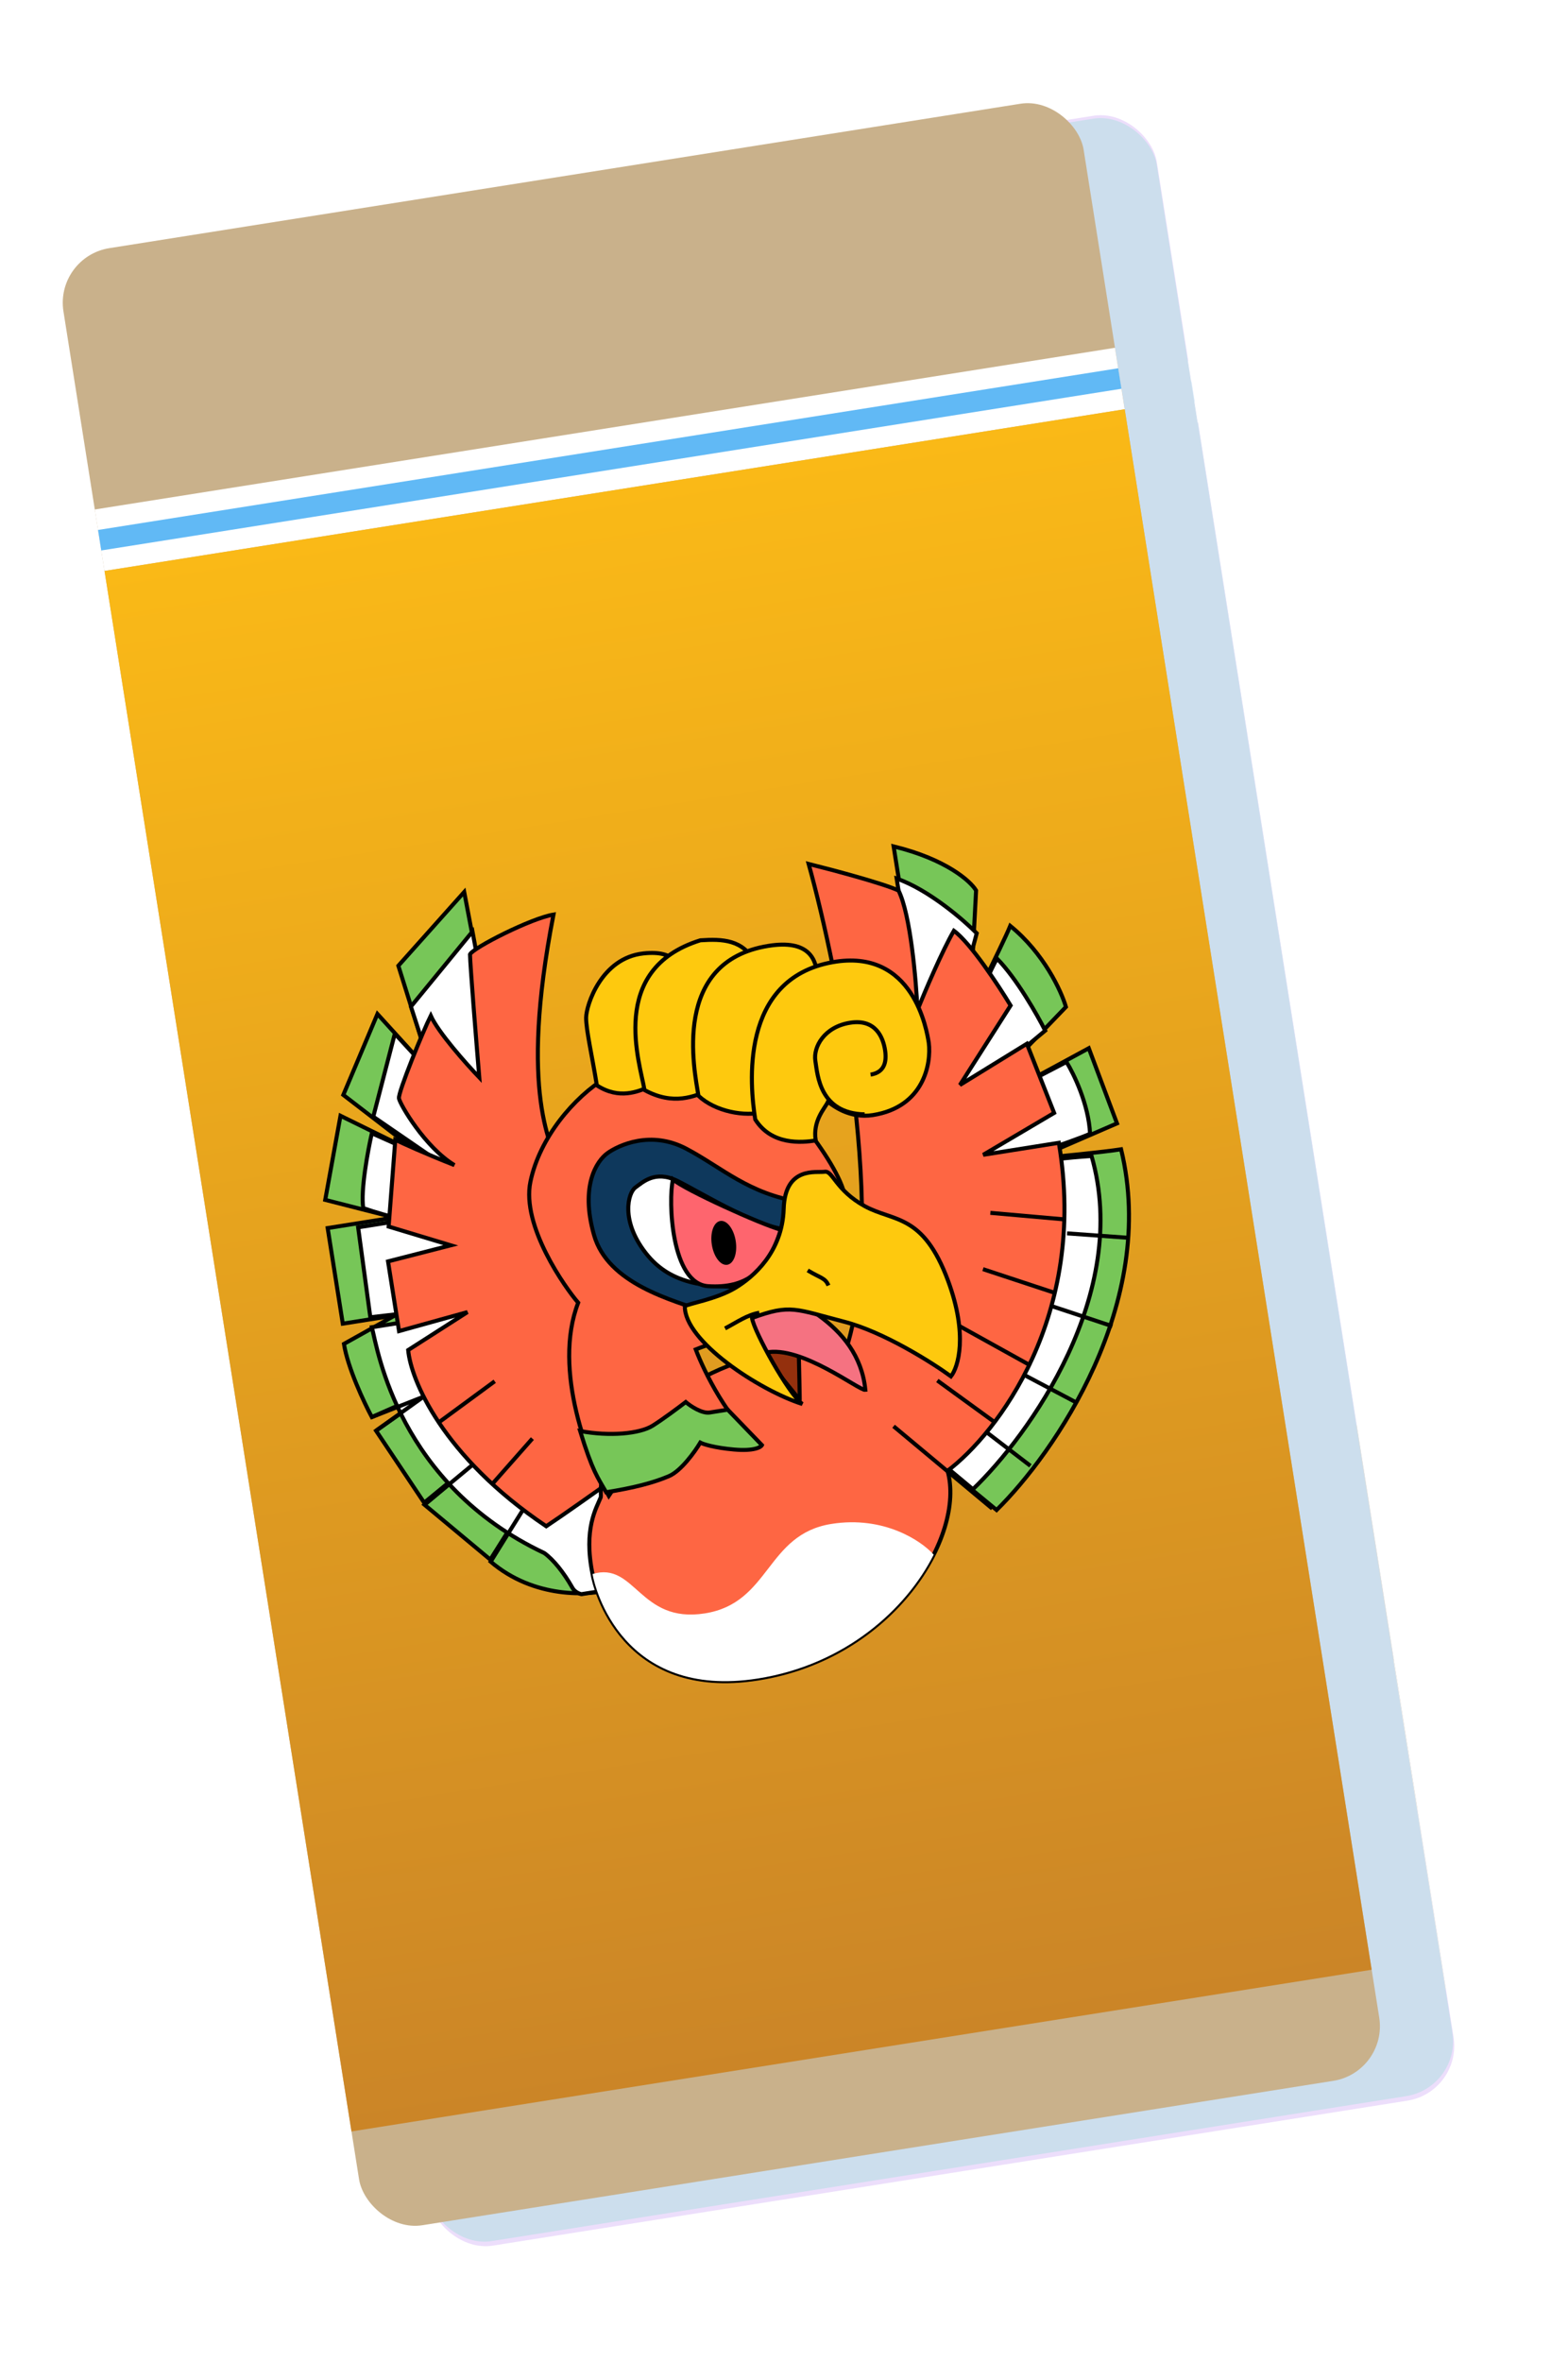 <svg width="99" height="149" viewBox="0 0 99 149" fill="none" xmlns="http://www.w3.org/2000/svg">
<g opacity="0.2" filter="url(#filter0_d_40001101_49759)">
<rect y="22.213" width="65.472" height="126.784" rx="3.504" transform="rotate(-9 0 22.213)" fill="#A158ED"/>
<rect x="2.534" y="38.217" width="65.472" height="3.941" transform="rotate(-9 2.534 38.217)" fill="white"/>
<rect x="2.74" y="39.516" width="65.472" height="1.314" transform="rotate(-9 2.74 39.516)" fill="#61B9F5"/>
<rect x="3.149" y="42.109" width="65.472" height="100.07" transform="rotate(-9 3.149 42.109)" fill="#4D6ECB"/>
<path d="M10.07 85.797L77.837 95.128L81.673 119.35L17.007 129.593L10.07 85.797Z" fill="#65612E"/>
<path d="M37.262 120.179C26.65 119.554 17.27 113.147 13.906 110.021L18.805 140.949L83.471 130.707L80.182 109.944C70.297 113.616 47.874 120.803 37.262 120.179Z" fill="#CDB389"/>
<path d="M35.219 96.803C33.553 95.227 34.431 91.832 34.518 89.695C34.744 87.252 34.08 86.933 33.73 84.723C33.38 82.514 29.62 78.438 26.901 76.462C24.181 74.486 23.323 72.64 24.739 70.859C26.156 69.077 33.74 74.954 36.3 76.813C38.859 78.673 40.313 78.018 42.943 76.752C45.574 75.486 43.463 69.309 43.091 66.961C42.719 64.613 41.977 62.607 44.281 61.959C46.585 61.311 47.874 66.77 49.766 71.566C51.658 76.363 53.709 78.586 55.055 79.93C56.4 81.274 56.066 82.743 55.965 83.891C55.864 85.04 56.49 87.206 56.985 88.543C57.48 89.88 58.069 90.919 58.906 92.627C59.743 94.335 60.411 94.087 61.415 95.061C62.418 96.034 62.041 97.227 61.874 97.961C61.707 98.695 61.192 99.909 60.792 100.963C60.393 102.017 59.812 102.817 59.689 103.828C59.566 104.838 58.338 106.024 57.233 106.199C56.129 106.374 54.951 106.985 53.542 107.916C52.132 108.847 48.722 106.98 48.242 106.632C47.762 106.283 41.232 100.805 39.952 99.876C38.672 98.946 36.884 98.38 35.219 96.803Z" fill="#F29600" stroke="black" stroke-width="0.438"/>
<path d="M44.849 101.774C43.392 101.672 42.213 100.529 39.703 99.375L39.737 99.591L44.958 103.863L47.23 105.609L48.893 107.009L50.919 107.907L53.168 108.105L54.596 107.325L56.241 106.51L58.045 106.003L59.314 104.915L59.774 103.623L59.342 103.691L60.144 102.456L61.832 98.419L62.047 96.279L61.409 95.05L60.407 94.322L59.371 93.377L58.397 91.426L56.978 88.768L56.231 85.45L56.008 84.044L56.047 81.489L55.426 80.368L53.285 78.046L51.274 75.15L49.849 71.053L47.233 65.038L46.1 62.779C44.585 60.912 42.533 62.656 42.725 63.867C42.965 65.381 43.141 65.797 43.079 66.804C43.017 67.812 44.317 71.818 44.505 73.008C44.694 74.197 44.199 75.273 43.869 75.99L43.869 75.99C43.275 77.284 41.57 77.574 41.03 77.66C40.597 77.728 39.209 78.059 38.56 78.162C38.835 78.266 39.435 78.511 39.636 78.656C39.886 78.838 42.727 79.275 44.309 79.468C45.892 79.661 50.075 78.777 51.168 79.379C52.261 79.982 54.488 82.844 54.762 84.574C55.036 86.305 56.449 89.628 56.694 90.476C56.939 91.324 57.612 92.769 58.893 94.562C60.175 96.354 60.032 96.155 59.321 97.265C58.61 98.375 57.688 98.854 56.744 99.89C55.8 100.927 54.587 99.567 53.363 99.539C52.139 99.511 52.026 100.194 51.337 100.747C50.649 101.299 50.188 102.591 49.164 102.421C48.139 102.251 46.306 101.876 44.849 101.774Z" fill="#D7890A"/>
<path d="M35.219 96.803C33.553 95.227 34.431 91.832 34.518 89.695C34.744 87.252 34.08 86.933 33.73 84.723C33.38 82.514 29.62 78.438 26.901 76.462C24.181 74.486 23.323 72.64 24.739 70.859C26.156 69.077 33.74 74.954 36.3 76.813C38.859 78.673 40.313 78.018 42.943 76.752C45.574 75.486 43.463 69.309 43.091 66.961C42.719 64.613 41.977 62.607 44.281 61.959C46.585 61.311 47.874 66.77 49.766 71.566C51.658 76.363 53.709 78.586 55.055 79.93C56.4 81.274 56.066 82.743 55.965 83.891C55.864 85.04 56.49 87.206 56.985 88.543C57.48 89.88 58.069 90.919 58.906 92.627C59.743 94.335 60.411 94.087 61.415 95.061C62.418 96.034 62.041 97.227 61.874 97.961C61.707 98.695 61.192 99.909 60.792 100.963C60.393 102.017 59.812 102.817 59.689 103.828C59.566 104.838 58.338 106.024 57.233 106.199C56.129 106.374 54.951 106.985 53.542 107.916C52.132 108.847 48.722 106.98 48.242 106.632C47.762 106.283 41.232 100.805 39.952 99.876C38.672 98.946 36.884 98.38 35.219 96.803Z" stroke="black" stroke-width="0.438"/>
<path d="M37.709 77.582C38.487 78.025 39.309 78.744 39.861 78.657C40.413 78.569 42.384 79.39 43.504 80.203" stroke="black" stroke-width="0.438"/>
<path d="M47.605 104.327C47.758 105.293 48.383 104.77 48.616 104.45L48.86 103.986C48.596 103.643 48.304 103.254 47.939 102.858C47.727 102.629 47.453 102.385 47.141 102.135C47.245 102.544 47.483 103.553 47.605 104.327Z" fill="white"/>
<path d="M48.935 87.695C49.201 87.889 49.738 88.474 49.75 89.265M48.582 94.404C48.995 93.773 49.787 92.09 49.648 90.413M54.046 89.575C53.934 89.168 53.763 88.148 53.972 87.322M51.078 101.229C51.405 100.611 52.102 99.651 52.793 99.541C53.483 99.432 53.898 99.366 54.356 99.577C54.814 99.787 55.388 99.838 55.94 99.751C56.382 99.681 56.832 99.421 57.001 99.299M52.838 102.507C52.908 102.354 53.131 102.036 53.463 101.983C53.877 101.918 54.335 102.128 54.495 102.245M59.64 99.873L60.803 98.273M39.009 95.637C39.162 96.604 39.287 98.283 40.457 98.522C41.628 98.762 42.18 98.674 43.3 99.488C44.188 100.133 45.942 101.177 47.141 102.135M60.056 102.496C59.497 103.434 58.683 104.554 57.898 104.961C57.113 105.369 56.015 104.693 55.121 104.41C54.227 104.127 53.602 104.651 52.912 104.76C52.221 104.87 51.16 105.321 50.288 105.176C49.726 105.083 49.339 104.609 48.86 103.986M47.141 102.135C47.453 102.385 47.727 102.629 47.939 102.858C48.304 103.254 48.596 103.643 48.86 103.986M47.141 102.135C47.245 102.544 47.483 103.553 47.605 104.327C47.758 105.293 48.383 104.77 48.616 104.45L48.86 103.986" stroke="black" stroke-width="0.438"/>
<path d="M39.435 88.49C39.978 88.64 41.531 89.206 43.398 90.269C45.732 91.598 46.735 92.572 47.848 94.236" stroke="black" stroke-width="0.438"/>
<path d="M39.731 88.586L40.453 93.143C41.275 93.862 45.687 94.013 47.483 93.729C45.062 90.601 41.307 88.997 39.731 88.586Z" fill="white" stroke="black" stroke-width="0.438"/>
<path d="M44.107 93.838C42.955 93.001 42.53 90.737 42.462 89.71C45.027 90.889 46.88 92.88 47.487 93.727C46.597 93.774 44.676 93.861 44.107 93.838Z" fill="#008086" stroke="black" stroke-width="0.438"/>
<circle cx="44.191" cy="91.702" r="0.699" transform="rotate(-9 44.191 91.702)" fill="white"/>
<circle cx="44.714" cy="92.326" r="0.839" transform="rotate(-9 44.714 92.326)" fill="black"/>
<path d="M54.853 89.306C54.813 89.765 55.099 91.154 55.247 91.791C56.16 90.401 56.625 89.167 56.743 88.723L56.014 85.016C55.644 86.255 54.894 88.846 54.853 89.306Z" fill="white" stroke="black" stroke-width="0.438"/>
<path d="M56.248 90.076C56.241 88.605 55.788 87.176 55.563 86.645L54.852 89.306L54.917 89.72L55.267 91.93C55.454 91.617 55.911 90.809 56.248 90.076Z" fill="#008086" stroke="black" stroke-width="0.438"/>
<path d="M55.631 89.748C55.683 90.08 55.222 90.143 54.984 90.134L54.831 89.167C54.887 88.922 55.053 88.424 55.274 88.389C55.55 88.345 55.565 89.334 55.631 89.748Z" fill="black" stroke="black" stroke-width="0.438"/>
<rect y="22.396" width="65.472" height="126.31" rx="3.504" transform="rotate(-9 0 22.396)" fill="#005BA6"/>
</g>
<rect x="3.46" y="16.201" width="65.215" height="126.287" rx="3.49" transform="rotate(-9 3.46 16.201)" fill="#C9B18B"/>
<rect x="5.984" y="32.143" width="65.215" height="3.926" transform="rotate(-9 5.984 32.143)" fill="white"/>
<rect x="6.189" y="33.435" width="65.215" height="1.309" transform="rotate(-9 6.189 33.435)" fill="#61B9F5"/>
<rect width="65.215" height="99.677" transform="translate(6.599 36.02) rotate(-9)" fill="url(#paint0_linear_40001101_49759)"/>
<path d="M25.151 60.927L27.496 68.413L31.637 68.53L29.309 56.275L25.151 60.927Z" fill="#77C658" stroke="black" stroke-width="0.254"/>
<path d="M30.693 71.514L23.83 63.97L21.676 69.077L29.451 75.06L30.693 71.514Z" fill="#77C658" stroke="black" stroke-width="0.254"/>
<path d="M29.04 74.094L21.498 70.393L20.534 75.698L28.321 77.686L29.04 74.094Z" fill="#77C658" stroke="black" stroke-width="0.254"/>
<path d="M27.85 76.342L20.688 77.477L21.643 83.508L28.806 82.374L27.85 76.342Z" fill="#77C658" stroke="black" stroke-width="0.254"/>
<path d="M27.515 81.548L21.716 84.785C21.954 86.293 22.99 88.491 23.477 89.401L29.376 86.793L27.515 81.548Z" fill="#77C658" stroke="black" stroke-width="0.254"/>
<path d="M26.781 94.804L32.025 90.496L30.58 85.443L23.743 90.261L26.781 94.804Z" fill="#77C658" stroke="black" stroke-width="0.254"/>
<path d="M30.957 98.394L34.559 92.67L33.962 88.9L26.801 94.93L30.957 98.394Z" fill="#77C658" stroke="black" stroke-width="0.254"/>
<path d="M30.976 98.519C33.718 100.867 37.199 100.668 38.597 100.275L41.326 93.917L35.279 91.525C34.389 92.954 32.282 96.354 30.976 98.519Z" fill="#77C658" stroke="black" stroke-width="0.254"/>
<path d="M29.832 58.767L25.945 63.505L26.701 65.833L29.103 68.802L31.636 68.529L29.832 58.767Z" fill="white"/>
<path d="M23.568 70.451L24.928 65.212L26.172 66.561L29.21 71.103L29.059 74.219L23.568 70.451Z" fill="white"/>
<path d="M22.935 76.219C22.76 75.114 23.223 72.61 23.476 71.496L26.247 72.732L27.731 77.369L30.087 79.08L26.418 82.753L23.382 83.105L22.612 77.43L25.512 76.971C24.605 76.737 23.647 76.468 22.935 76.219Z" fill="white"/>
<path d="M34.369 97.982C25.179 93.641 23.846 85.221 23.481 83.733L25.618 83.395L29.916 82.07L38.996 92.225L38.22 100.335L36.712 100.574C36.579 100.552 36.278 100.436 36.129 100.151C35.593 99.205 34.951 98.405 34.369 97.982Z" fill="white"/>
<path d="M29.832 58.767L25.945 63.505L26.701 65.833L29.103 68.802L31.636 68.529L29.832 58.767Z" stroke="black" stroke-width="0.254"/>
<path d="M23.568 70.451L24.928 65.212L26.172 66.561L29.21 71.103L29.059 74.219L23.568 70.451Z" stroke="black" stroke-width="0.254"/>
<path d="M22.935 76.219C22.76 75.114 23.223 72.61 23.476 71.496L26.247 72.732L27.731 77.369L30.087 79.08L26.418 82.753L23.382 83.105L22.612 77.43L25.512 76.971C24.605 76.737 23.647 76.468 22.935 76.219Z" stroke="black" stroke-width="0.254"/>
<path d="M34.369 97.982C25.179 93.641 23.846 85.221 23.481 83.733L25.618 83.395L29.916 82.07L38.996 92.225L38.22 100.335L36.712 100.574C36.579 100.552 36.278 100.436 36.129 100.151C35.593 99.205 34.951 98.405 34.369 97.982Z" stroke="black" stroke-width="0.254"/>
<path d="M34.946 57.7C32.742 68.999 34.827 72.404 35.443 73.852L38.311 81.385L38.779 93.291C37.777 94.008 35.514 95.611 34.488 96.289C27.914 91.868 25.938 87.037 25.771 85.174L29.514 82.778L25.195 83.977L24.499 79.579L28.46 78.565L24.538 77.383L24.958 71.906C25.424 72.133 26.821 72.77 28.689 73.505C26.837 72.381 25.248 69.67 25.189 69.293C25.129 68.916 26.708 65.059 27.197 64.08C27.674 65.138 29.438 67.117 30.261 67.975C30.07 65.686 29.686 60.929 29.675 60.209C29.867 59.793 33.564 57.919 34.946 57.7Z" fill="#FE6643" stroke="black" stroke-width="0.254"/>
<path d="M27.658 89.77L31.235 87.143" stroke="black" stroke-width="0.254"/>
<path d="M31.1 93.604L33.612 90.759" stroke="black" stroke-width="0.254"/>
<path d="M62.923 95.264L59.515 92.454L65.591 73.071C66.861 72.956 69.677 72.682 70.783 72.507C73.148 82.231 66.528 91.73 62.923 95.264Z" fill="#77C658" stroke="black" stroke-width="0.254"/>
<path d="M68.918 72.931C71.425 81.603 64.969 90.56 61.427 93.955L59.349 92.223L59.071 90.464L63.011 73.866C63.62 73.641 65.653 73.139 68.918 72.931Z" fill="white" stroke="black" stroke-width="0.254"/>
<path d="M70.524 70.873L65.822 72.906L61.172 73.642L62.692 69.408L68.743 66.131L70.524 70.873Z" fill="#77C658" stroke="black" stroke-width="0.254"/>
<path d="M68.824 71.528C68.739 69.687 67.795 67.741 67.334 66.998L64.477 68.481L60.728 71.651L61.126 74.165C63.251 73.485 67.766 72.005 68.824 71.528Z" fill="white" stroke="black" stroke-width="0.254"/>
<path d="M67.3 63.526L62.322 68.694L60.185 69.032L59.212 67.769C60.552 65.109 63.341 59.515 63.785 58.414C65.913 60.138 67.015 62.54 67.3 63.526Z" fill="#77C658" stroke="black" stroke-width="0.254"/>
<path d="M62.952 60.477C64.181 61.725 65.49 64.026 65.991 65.02L60.642 69.474L59.259 69.693C60.151 67.19 62.138 61.843 62.952 60.477Z" fill="white" stroke="black" stroke-width="0.254"/>
<path d="M61.628 56.179L61.307 62.284L58.451 66.214L56.421 53.397C59.744 54.21 61.277 55.59 61.628 56.179Z" fill="#77C658" stroke="black" stroke-width="0.254"/>
<path d="M56.613 55.428C58.657 56.135 60.901 58.098 61.668 58.878L61.021 61.299L58.325 66.235L56.613 55.428Z" fill="white" stroke="black" stroke-width="0.254"/>
<path d="M66.853 72.098C68.69 83.04 62.933 90.453 59.826 92.792C60.985 96.859 56.405 104.541 47.86 105.894C39.315 107.248 37.552 100.184 37.412 99.305C36.829 96.434 37.655 95.144 37.932 94.456C38.018 94.185 37.184 91.354 42.923 87.74C48.663 84.126 52.606 85.433 53.36 85.314C56.086 77.153 52.96 61.374 51.056 54.505C52.532 54.872 55.732 55.722 56.732 56.182C57.49 57.711 57.844 61.846 57.927 63.722C58.389 62.575 59.496 59.97 60.226 58.72C61.274 59.482 63.05 62.181 63.807 63.435L60.608 68.45L64.833 65.849L66.555 70.213L62.078 72.855L66.853 72.098Z" fill="#FE6643" stroke="black" stroke-width="0.254"/>
<path d="M47.86 105.892C39.315 107.246 37.552 100.182 37.412 99.303C40.117 98.488 40.357 102.443 44.504 101.786C48.651 101.13 48.352 96.797 52.498 96.141C55.816 95.615 58.182 97.216 58.951 98.081C57.205 101.539 53.351 105.023 47.86 105.892Z" fill="white"/>
<path d="M36.505 82.186C34.859 86.439 37.197 92.252 38.435 94.375L39.684 92.502L43.784 89.921C44.979 90.419 47.492 91.369 47.978 91.189C45.983 89.65 44.446 86.51 43.927 85.132C44.291 84.988 45.241 84.641 46.13 84.397C47.241 84.092 53.534 76.654 53.355 75.523C53.176 74.392 51.978 72.521 50.694 70.921C49.41 69.321 40.248 66.779 38.251 67.997C36.254 69.215 34.079 71.749 33.491 74.547C32.904 77.345 35.717 81.28 36.505 82.186Z" fill="#FE6643" stroke="black" stroke-width="0.254"/>
<path d="M37.502 77.907C38.376 80.989 42.405 82.025 44.72 82.818L47.233 82.42C49.446 80.395 53.211 76.243 50.571 75.837C47.27 75.329 45.589 73.663 43.339 72.474C41.09 71.284 39.053 72.251 38.359 72.747C37.665 73.244 36.627 74.825 37.502 77.907Z" fill="#0E385C" stroke="black" stroke-width="0.254"/>
<path d="M40.777 79.061C42.392 81.124 44.733 81.269 47.934 81.148C49.277 79.862 51.609 77.346 50.202 77.569C48.442 77.847 44.155 75.177 42.759 74.496C41.363 73.816 40.583 74.584 40.12 74.914C39.657 75.245 39.162 76.998 40.777 79.061Z" fill="white" stroke="black" stroke-width="0.254"/>
<path d="M44.713 81.143C42.371 80.998 42.183 75.747 42.487 74.41C43.235 75.065 48.091 77.258 49.301 77.582C48.443 80.294 47.054 81.287 44.713 81.143Z" fill="#FE656E" stroke="black" stroke-width="0.254"/>
<path d="M45.499 77.154C45.639 77.132 45.811 77.214 45.975 77.427C46.136 77.636 46.268 77.947 46.326 78.312C46.383 78.677 46.354 79.013 46.266 79.261C46.175 79.515 46.037 79.645 45.897 79.668C45.756 79.69 45.584 79.609 45.42 79.395C45.259 79.187 45.127 78.876 45.069 78.511C45.011 78.146 45.041 77.809 45.129 77.561C45.219 77.308 45.358 77.177 45.499 77.154Z" fill="black" stroke="black" stroke-width="0.254"/>
<path d="M50.49 88.344C50.471 88.218 48.273 85.732 48.028 84.998L50.416 84.62C50.447 85.903 50.506 88.444 50.49 88.344Z" fill="#94300D" stroke="black" stroke-width="0.254"/>
<path d="M51.705 82.999C50.249 81.941 48.444 82.742 47.333 83.047L46.943 84.655C47.025 84.899 47.419 85.378 48.339 85.335C50.581 84.851 54.26 87.747 54.637 87.687C54.425 85.531 53.16 84.056 51.705 82.999Z" fill="#F57281" stroke="black" stroke-width="0.254"/>
<path d="M43.239 82.408C43.2 84.604 47.944 87.717 50.657 88.576C49.783 87.941 47.619 84.033 47.479 83.153C49.913 82.252 50.224 82.59 53.313 83.389C55.785 84.028 58.829 85.95 60.042 86.832C60.507 86.243 61.121 84.213 59.86 80.806C58.284 76.547 56.439 77.097 54.606 76.099C52.774 75.101 52.575 73.844 52.072 73.924C51.569 74.004 49.565 73.548 49.48 76.267C49.395 78.985 47.584 80.56 46.407 81.262C45.23 81.964 43.471 82.242 43.239 82.408Z" fill="#FEC90E" stroke="black" stroke-width="0.254"/>
<path d="M50.996 80.148C51.85 80.657 52.101 80.618 52.306 81.1" stroke="black" stroke-width="0.254"/>
<path d="M45.779 83.808C46.493 83.437 47.188 82.941 47.942 82.821" stroke="black" stroke-width="0.254"/>
<path d="M37.683 68.473C39.118 69.405 40.316 68.829 40.924 68.604L42.779 61.612C42.944 61.027 42.743 59.917 40.616 60.151C37.957 60.443 37.012 63.427 37.006 64.201C37 64.975 37.404 66.714 37.683 68.473Z" fill="#FEC90E" stroke="black" stroke-width="0.254"/>
<path d="M40.692 68.769C42.525 69.767 43.847 69.171 44.813 68.76C46.009 66.553 48.253 61.852 47.66 60.709C46.918 59.281 45.622 59.228 44.219 59.322C38.327 61.157 40.433 67.135 40.692 68.769Z" fill="#FEC90E" stroke="black" stroke-width="0.254"/>
<path d="M44.098 69.132C45.157 70.124 47.016 70.474 48.252 70.149L49.68 66.96C51.347 64.206 53.451 58.891 48.525 59.672C42.368 60.647 43.839 67.499 44.098 69.132Z" fill="#FEC90E" stroke="black" stroke-width="0.254"/>
<path d="M47.684 70.623C48.717 72.263 50.621 72.09 51.501 71.951C51.302 70.693 52.082 69.927 52.274 69.51C52.565 69.722 53.604 70.588 55.112 70.349C58.329 69.84 58.806 67.101 58.642 65.796C58.522 65.042 57.689 59.781 52.554 60.706C46.668 61.767 47.346 68.487 47.684 70.623Z" fill="#FEC90E" stroke="black" stroke-width="0.254"/>
<path d="M54.966 67.796C55.846 67.657 55.997 66.989 55.878 66.235C55.758 65.481 55.308 64.264 53.675 64.523C52.041 64.782 51.34 66.052 51.48 66.932C51.619 67.811 51.746 70.239 54.59 70.303" stroke="black" stroke-width="0.254"/>
<path d="M41.212 89.942C40.392 90.458 38.487 90.631 36.628 90.281C37.423 92.861 37.734 93.198 38.27 94.143C40.03 93.865 41.267 93.54 42.232 93.129C43.004 92.801 43.876 91.581 44.215 91.012C44.403 91.111 45.091 91.337 46.345 91.448C47.6 91.558 48.041 91.308 48.105 91.169L45.947 88.934L44.816 89.113C44.314 89.193 43.593 88.706 43.295 88.453C42.874 88.777 41.868 89.529 41.212 89.942Z" fill="#77C658" stroke="black" stroke-width="0.254"/>
<path d="M30.976 98.52L33.032 95.232M26.801 94.93L29.875 92.382M23.743 90.262L26.751 88.111L23.478 89.402" stroke="black" stroke-width="0.254"/>
<path d="M56.418 89.981L62.651 95.177M59.181 87.095L62.821 89.739M62.272 90.342L65.058 92.477M64.665 86.742L68.039 88.526M60.569 83.655L65.088 86.16M62.062 80.069L66.547 81.549M62.53 76.517L67.233 76.932M67.372 77.811L71.282 78.094M66.29 82.363L70.233 83.67" stroke="black" stroke-width="0.254"/>
<defs>
<filter id="filter0_d_40001101_49759" x="0" y="0.134" width="98.533" height="148.311" filterUnits="userSpaceOnUse" color-interpolation-filters="sRGB">
<feFlood flood-opacity="0" result="BackgroundImageFix"/>
<feColorMatrix in="SourceAlpha" type="matrix" values="0 0 0 0 0 0 0 0 0 0 0 0 0 0 0 0 0 0 127 0" result="hardAlpha"/>
<feOffset dx="7.823" dy="-5.215"/>
<feGaussianBlur stdDeviation="3.358"/>
<feComposite in2="hardAlpha" operator="out"/>
<feColorMatrix type="matrix" values="0 0 0 0 0.784 0 0 0 0 0.843 0 0 0 0 0.91 0 0 0 0.25 0"/>
<feBlend mode="normal" in2="BackgroundImageFix" result="effect1_dropShadow_40001101_49759"/>
<feBlend mode="normal" in="SourceGraphic" in2="effect1_dropShadow_40001101_49759" result="shape"/>
</filter>
<linearGradient id="paint0_linear_40001101_49759" x1="32.608" y1="0" x2="32.608" y2="99.677" gradientUnits="userSpaceOnUse">
<stop stop-color="#FAB917"/>
<stop offset="1" stop-color="#CB8527"/>
</linearGradient>
</defs>
</svg>
